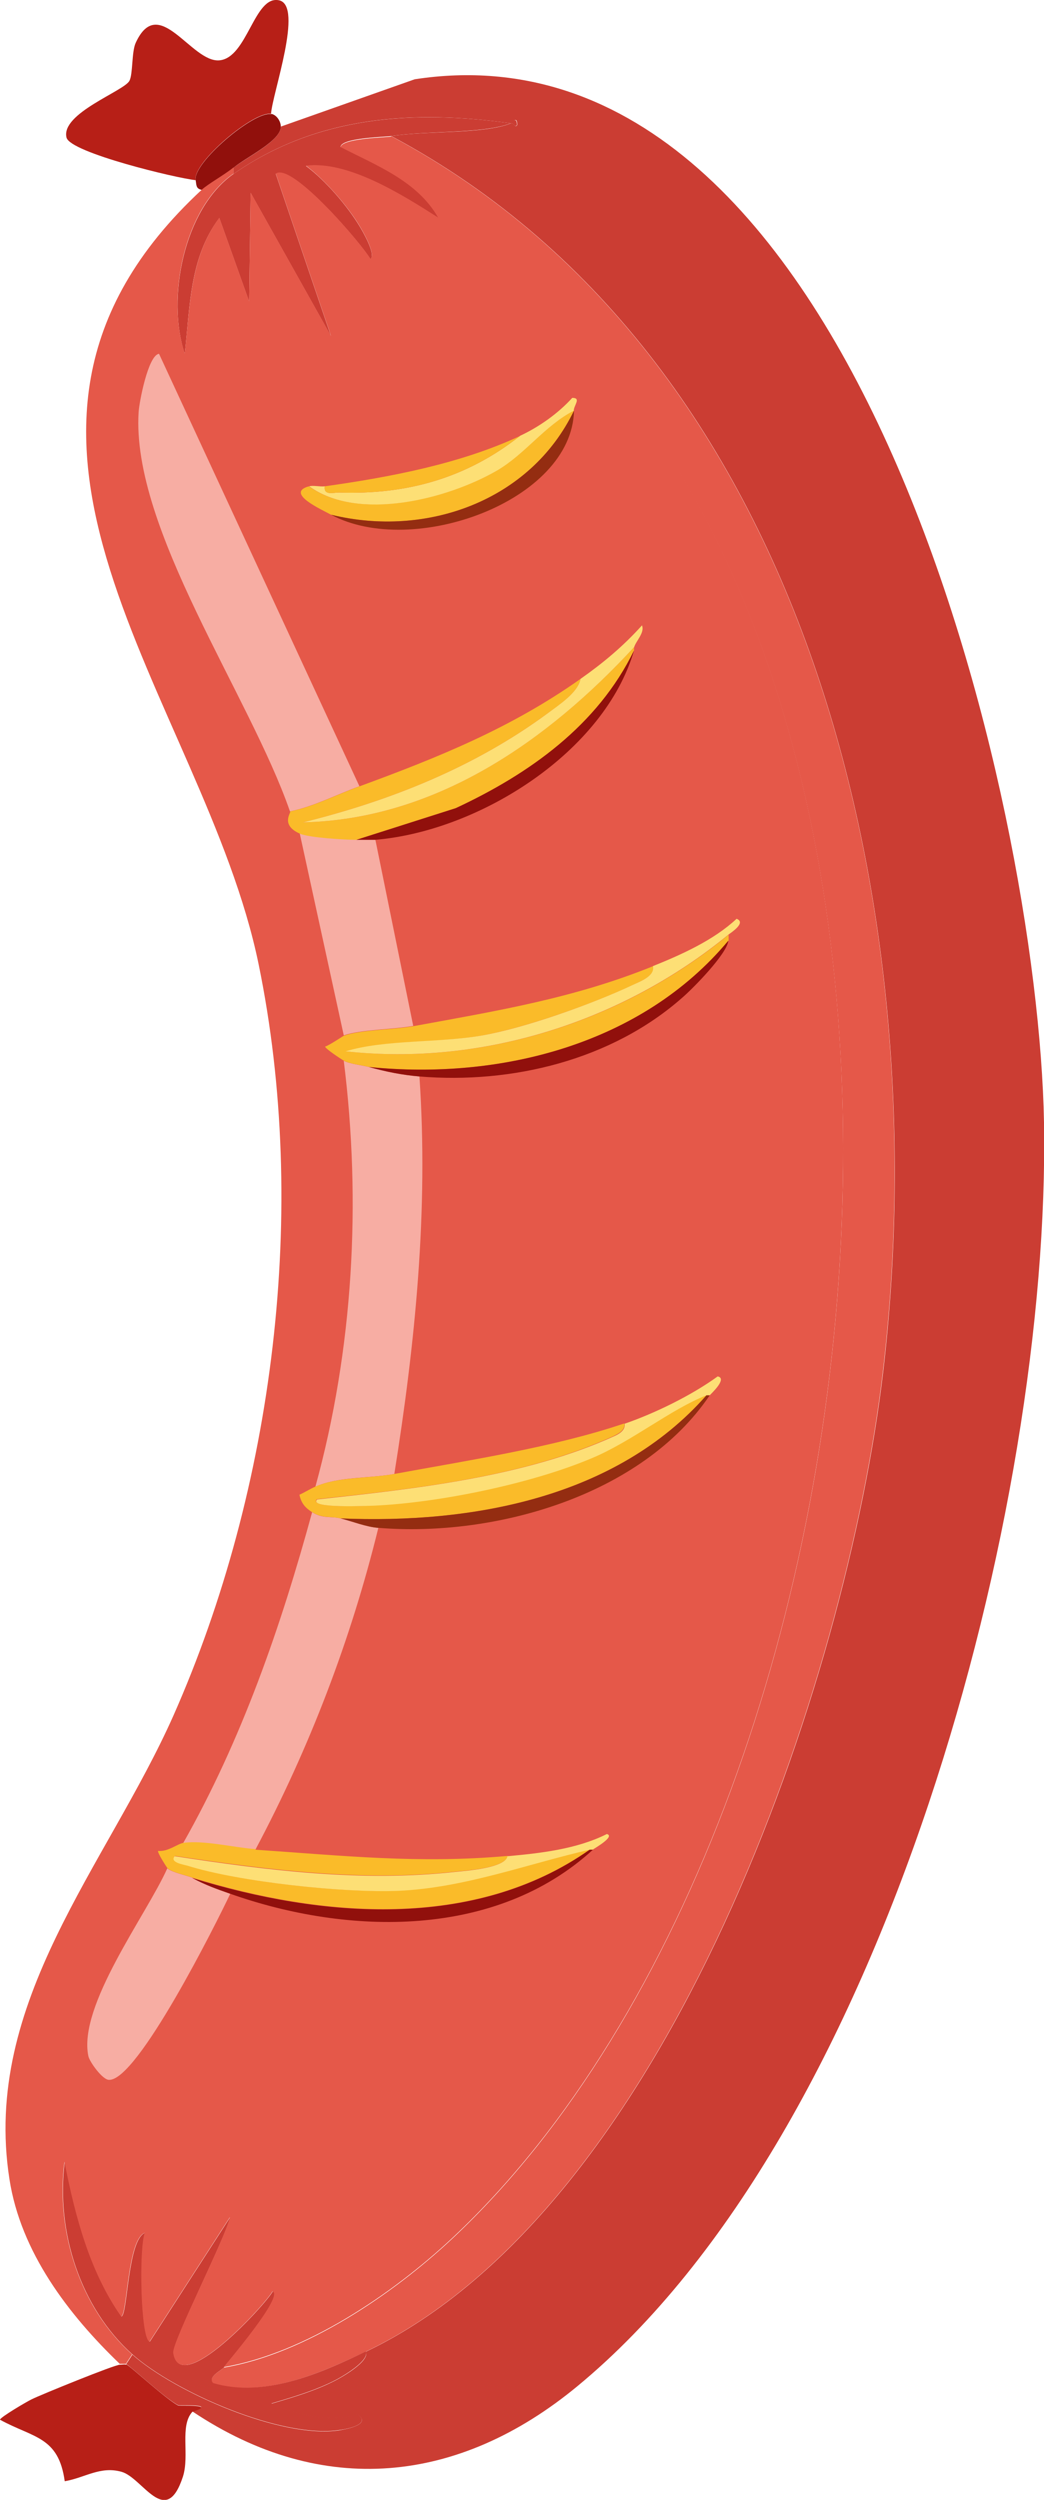 <?xml version="1.0" encoding="UTF-8"?>
<svg id="_레이어_2" data-name="레이어 2" xmlns="http://www.w3.org/2000/svg" width="35.32" height="84.51" viewBox="0 0 35.32 84.51">
  <defs>
    <style>
      .cls-1 {
        fill: #942d11;
      }

      .cls-2 {
        fill: #b71f17;
      }

      .cls-3 {
        fill: #fddf75;
      }

      .cls-4 {
        fill: #f7ada3;
      }

      .cls-5 {
        fill: #e55849;
      }

      .cls-6 {
        fill: #fabb29;
      }

      .cls-7 {
        fill: #cb3d33;
      }

      .cls-8 {
        fill: #91100c;
      }
    </style>
  </defs>
  <g id="_레이어_1-2" data-name="레이어 1">
    <g id="_생성형_개체" data-name="생성형 개체">
      <path class="cls-7" d="M19.53,80.67c-4,3.3-8.62,3.79-13.02.85.87-.27-.43-.19-.48-.21-.4-.19-1.65-1.35-1.76-1.39l.21-.32c1.43,1.27,5.04,2.85,6.99,2.56.25-.04,1.1-.2.64-.53-.98.28-2.02.01-2.93-.37.74-.22,1.5-.44,2.19-.8.19-.1,1.14-.63,1.01-.96,10.22-4.87,16.26-22.63,17.5-33.13,1.77-15.07-2.24-34.09-16.64-41.77,1.27-.19,3.09-.06,4.05-.43.09-.03.14.18.21.05,0-.34-.2-.05-.21-.05-3.27-.46-6.55-.27-9.39,1.71v-.21c.4-.33,1.61-.91,1.6-1.39l4.53-1.6c14.93-2.29,21.1,24.47,21.29,35.26.22,13.04-5.36,34.13-15.79,42.73Z"/>
      <path class="cls-2" d="M4.27,79.93c.11.03,1.37,1.2,1.76,1.39.05.02,1.35-.05.48.21-.44.48-.09,1.46-.32,2.19-.58,1.78-1.36.04-2.08-.16s-1.23.2-1.92.32c-.21-1.52-1.06-1.46-2.19-2.08,0-.08.92-.62,1.07-.69.3-.15,2.83-1.18,2.99-1.17.07,0,.16-.02.21,0Z"/>
      <g>
        <path class="cls-2" d="M9.18,3.85c-.58-.12-2.68,1.66-2.56,2.24-.63-.06-4.25-.93-4.37-1.44-.2-.82,1.95-1.57,2.13-1.92.12-.23.07-.97.21-1.28.78-1.7,1.88.67,2.83.59S8.6-.17,9.44.01s-.23,3.16-.27,3.84Z"/>
        <path class="cls-8" d="M9.18,3.85c.17.03.32.24.32.43.01.48-1.2,1.05-1.6,1.39-.29.24-.85.55-1.07.75-.21-.04-.18-.17-.21-.32-.12-.58,1.98-2.36,2.56-2.24Z"/>
      </g>
      <path class="cls-5" d="M13.23,4.6c14.4,7.68,18.42,26.7,16.64,41.77-1.24,10.5-7.28,28.26-17.5,33.13-1.56.74-3.45,1.58-5.17,1.07-.19-.22.31-.45.37-.53,2.76-.47,5.71-2.47,7.74-4.37,15.83-14.83,19.5-55.6-.48-68.28-.7-1.25-2.11-1.78-3.31-2.4,0-.31,1.48-.34,1.71-.37Z"/>
      <path class="cls-7" d="M17.28,4.17c-.97.36-2.79.24-4.05.43-.23.03-1.7.06-1.71.37,1.2.62,2.61,1.15,3.31,2.4-1.27-.81-3.06-1.93-4.48-1.76.65.48,1.4,1.35,1.81,2.03.08.13.58.97.37,1.12-.28-.49-2.66-3.28-3.2-2.88l1.87,5.49-2.72-4.85-.05,3.68-1.01-2.83c-1.01,1.34-.99,3.01-1.17,4.59-.63-1.88-.02-4.91,1.65-6.08,2.83-1.97,6.12-2.17,9.39-1.71Z"/>
      <path class="cls-7" d="M7.58,80.03c-.07.09-.57.32-.37.53,1.72.51,3.62-.32,5.17-1.07.12.33-.82.86-1.01.96-.69.36-1.45.58-2.19.8.91.38,1.95.65,2.93.37.46.34-.39.5-.64.53-1.95.29-5.56-1.29-6.99-2.56-1.77-1.58-2.59-4.16-2.29-6.51.36,1.82.84,3.69,1.92,5.23.21-.06.21-2.61.8-2.83-.2.49-.15,3.58.16,3.68l2.72-4.21c-.15.68-1.97,4.24-1.92,4.59.22,1.52,3.1-1.62,3.36-2.08.4.15-1.53,2.4-1.65,2.56Z"/>
      <g>
        <path class="cls-5" d="M14.83,7.37c19.98,12.68,16.31,53.45.48,68.28-2.03,1.9-4.98,3.9-7.74,4.37.12-.16,2.05-2.41,1.65-2.56-.26.46-3.14,3.6-3.36,2.08-.05-.35,1.78-3.91,1.92-4.59l-2.72,4.21c-.31-.1-.36-3.19-.16-3.68-.59.22-.59,2.77-.8,2.83-1.08-1.54-1.56-3.41-1.92-5.23-.3,2.34.52,4.93,2.29,6.51l-.21.32s-.14,0-.21,0c-1.74-1.67-3.35-3.78-3.73-6.24-.94-6,3.3-10.62,5.55-15.68,3.4-7.68,4.58-17.12,2.88-25.39-1.84-8.96-10.92-17.85-1.92-26.19.22-.2.78-.51,1.07-.75v.21c-1.68,1.17-2.28,4.2-1.65,6.08.18-1.58.17-3.25,1.17-4.59l1.01,2.83.05-3.68,2.72,4.85-1.87-5.49c.54-.4,2.92,2.39,3.2,2.88.21-.15-.29-.99-.37-1.12-.41-.68-1.17-1.55-1.81-2.03,1.42-.17,3.21.95,4.48,1.76Z"/>
        <g>
          <path class="cls-4" d="M12.16,26.58c-.78.28-1.53.68-2.35.85-1.36-3.93-5.37-9.54-5.12-13.5.02-.33.32-1.92.69-1.97l6.78,14.62Z"/>
          <path class="cls-4" d="M12.48,36.07c.57.16,1.11.27,1.71.32.31,4.51-.14,9.01-.85,13.44-.82.15-1.9.08-2.67.43,1.28-4.65,1.56-9.61.96-14.4.21.11.62.15.85.21Z"/>
          <path class="cls-4" d="M11.52,51.33c.4.1.87.29,1.28.32-.93,3.79-2.33,7.44-4.16,10.88-.74-.05-1.75-.32-2.45-.21,1.99-3.51,3.31-7.32,4.37-11.2.36.23.65.13.96.21Z"/>
          <path class="cls-4" d="M12.06,28.39c.14,0,.55,0,.64,0l1.28,6.29c-.65.12-1.77.12-2.35.32l-1.49-6.83c.31.14,1.52.21,1.92.21Z"/>
          <path class="cls-4" d="M6.51,63.49c.48.25.78.36,1.28.53-.45.95-3.15,6.36-4.11,6.29-.22-.01-.65-.61-.69-.8-.36-1.71,1.97-4.78,2.67-6.35.15.14.73.26.85.32Z"/>
          <g>
            <path class="cls-6" d="M8.64,62.53c2.95.2,5.53.48,8.54.21-.09.41-1.38.49-1.76.53-3.19.35-6.35-.06-9.5-.53-.18.21.29.28.43.32,1.75.56,5.31.94,7.15.85,2.22-.1,4.32-.9,6.46-1.39-3.91,2.75-9.09,2.3-13.44.96-.12-.06-.7-.18-.85-.32-.02-.02-.36-.54-.32-.59.32.04.66-.24.85-.27.7-.1,1.72.16,2.45.21Z"/>
            <path class="cls-3" d="M20.06,62.53h-.11c-2.13.49-4.24,1.29-6.46,1.39-1.84.08-5.4-.3-7.15-.85-.14-.04-.61-.11-.43-.32,3.15.48,6.3.88,9.5.53.38-.04,1.68-.13,1.76-.53,1.11-.1,2.35-.24,3.36-.75.3.08-.43.49-.48.53Z"/>
            <path class="cls-8" d="M20.06,62.53c-3.29,3.01-8.28,2.9-12.27,1.49-.5-.18-.8-.28-1.28-.53,4.35,1.34,9.53,1.79,13.44-.96h.11Z"/>
          </g>
          <g>
            <path class="cls-6" d="M24.65,31.59c0,.07,0,.14,0,.21-2.93,3.5-7.72,4.72-12.16,4.27-.23-.06-.64-.1-.85-.21-.11-.06-.65-.42-.64-.48.14-.04.61-.36.64-.37.57-.2,1.69-.2,2.35-.32,2.83-.52,5.42-.94,8.11-2.03.07.34-.47.53-.69.64-1.36.64-3.66,1.45-5.12,1.71s-3.28.14-4.59.53c4.63.51,9.39-1.01,12.96-3.95Z"/>
            <path class="cls-3" d="M24.65,31.59c-3.58,2.94-8.33,4.46-12.96,3.95,1.31-.4,3.13-.28,4.59-.53s3.76-1.07,5.12-1.71c.23-.11.77-.3.69-.64.97-.39,2.06-.88,2.83-1.6.34.13-.19.47-.27.53Z"/>
            <path class="cls-8" d="M14.19,36.39c-.59-.05-1.13-.16-1.71-.32,4.44.45,9.23-.76,12.16-4.27-.04.44-1.18,1.6-1.55,1.92-2.4,2.12-5.77,2.93-8.91,2.67Z"/>
          </g>
          <g>
            <path class="cls-6" d="M23.9,47.17c-3.06,3.47-7.94,4.35-12.38,4.16-.31-.08-.6.01-.96-.21-.24-.15-.37-.31-.43-.59.18-.08.35-.19.53-.27.76-.34,1.85-.28,2.67-.43,2.49-.46,5.4-.9,7.79-1.71.04.23-.21.35-.37.43-3.05,1.39-6.73,1.78-10.03,2.13-.32.33,1.78.22,1.92.21,2.21-.11,5.32-.74,7.36-1.6,1.35-.57,2.7-1.67,3.89-2.13Z"/>
            <path class="cls-3" d="M24.01,47.17h-.11c-1.19.46-2.54,1.57-3.89,2.13-2.04.86-5.15,1.5-7.36,1.6-.14,0-2.24.11-1.92-.21,3.3-.36,6.98-.75,10.03-2.13.16-.07.41-.2.37-.43,1.02-.35,2.27-.96,3.15-1.6.35.07-.25.61-.27.64Z"/>
            <path class="cls-1" d="M12.8,51.65c-.41-.03-.88-.22-1.28-.32,4.44.19,9.32-.69,12.38-4.16h.11c-2.3,3.4-7.28,4.8-11.2,4.48Z"/>
          </g>
          <g>
            <path class="cls-6" d="M21.45,21.88s0,.07,0,.11c-1.23,2.54-3.53,4.17-6.03,5.33l-3.36,1.07c-.4,0-1.61-.07-1.92-.21-.65-.29-.3-.69-.32-.75.82-.17,1.57-.57,2.35-.85,2.67-.98,5.12-1.97,7.47-3.63-.08.46-.73.89-1.12,1.17-2.46,1.81-5.31,2.95-8.27,3.68,4.5-.1,8.27-2.76,11.2-5.92Z"/>
            <path class="cls-3" d="M21.45,21.88c-2.93,3.17-6.71,5.82-11.2,5.92,2.96-.73,5.81-1.87,8.27-3.68.39-.29,1.04-.71,1.12-1.17.77-.54,1.45-1.11,2.08-1.81.1.25-.21.53-.27.75Z"/>
            <path class="cls-8" d="M12.7,28.39c-.09,0-.5,0-.64,0l3.36-1.07c2.49-1.16,4.8-2.8,6.03-5.33-1,3.43-5.22,6.1-8.75,6.4Z"/>
          </g>
          <g>
            <path class="cls-6" d="M19.42,13.88c-1.47,3.05-4.98,4.31-8.22,3.52-.31-.17-1.57-.73-.75-.96,1.66,1.19,4.67.44,6.35-.53.96-.56,1.62-1.51,2.61-2.03Z"/>
            <path class="cls-3" d="M19.42,13.88c-.99.51-1.65,1.47-2.61,2.03-1.68.97-4.69,1.73-6.35.53.13-.04.37.02.53,0-.05.32.29.21.48.21,2.3.08,4.32-.49,6.13-1.92.64-.3,1.28-.75,1.76-1.28.31,0,.06.24.05.43Z"/>
            <path class="cls-1" d="M11.2,17.4c3.23.79,6.75-.47,8.22-3.52-.07,3.07-5.46,5-8.22,3.52Z"/>
            <path class="cls-6" d="M17.6,14.73c-1.81,1.43-3.83,2-6.13,1.92-.2,0-.53.11-.48-.21,2.2-.31,4.59-.76,6.62-1.71Z"/>
          </g>
        </g>
      </g>
      <path class="cls-7" d="M17.28,4.17s.2-.28.21.05c-.07.12-.13-.09-.21-.05Z"/>
    </g>
  </g>
</svg>